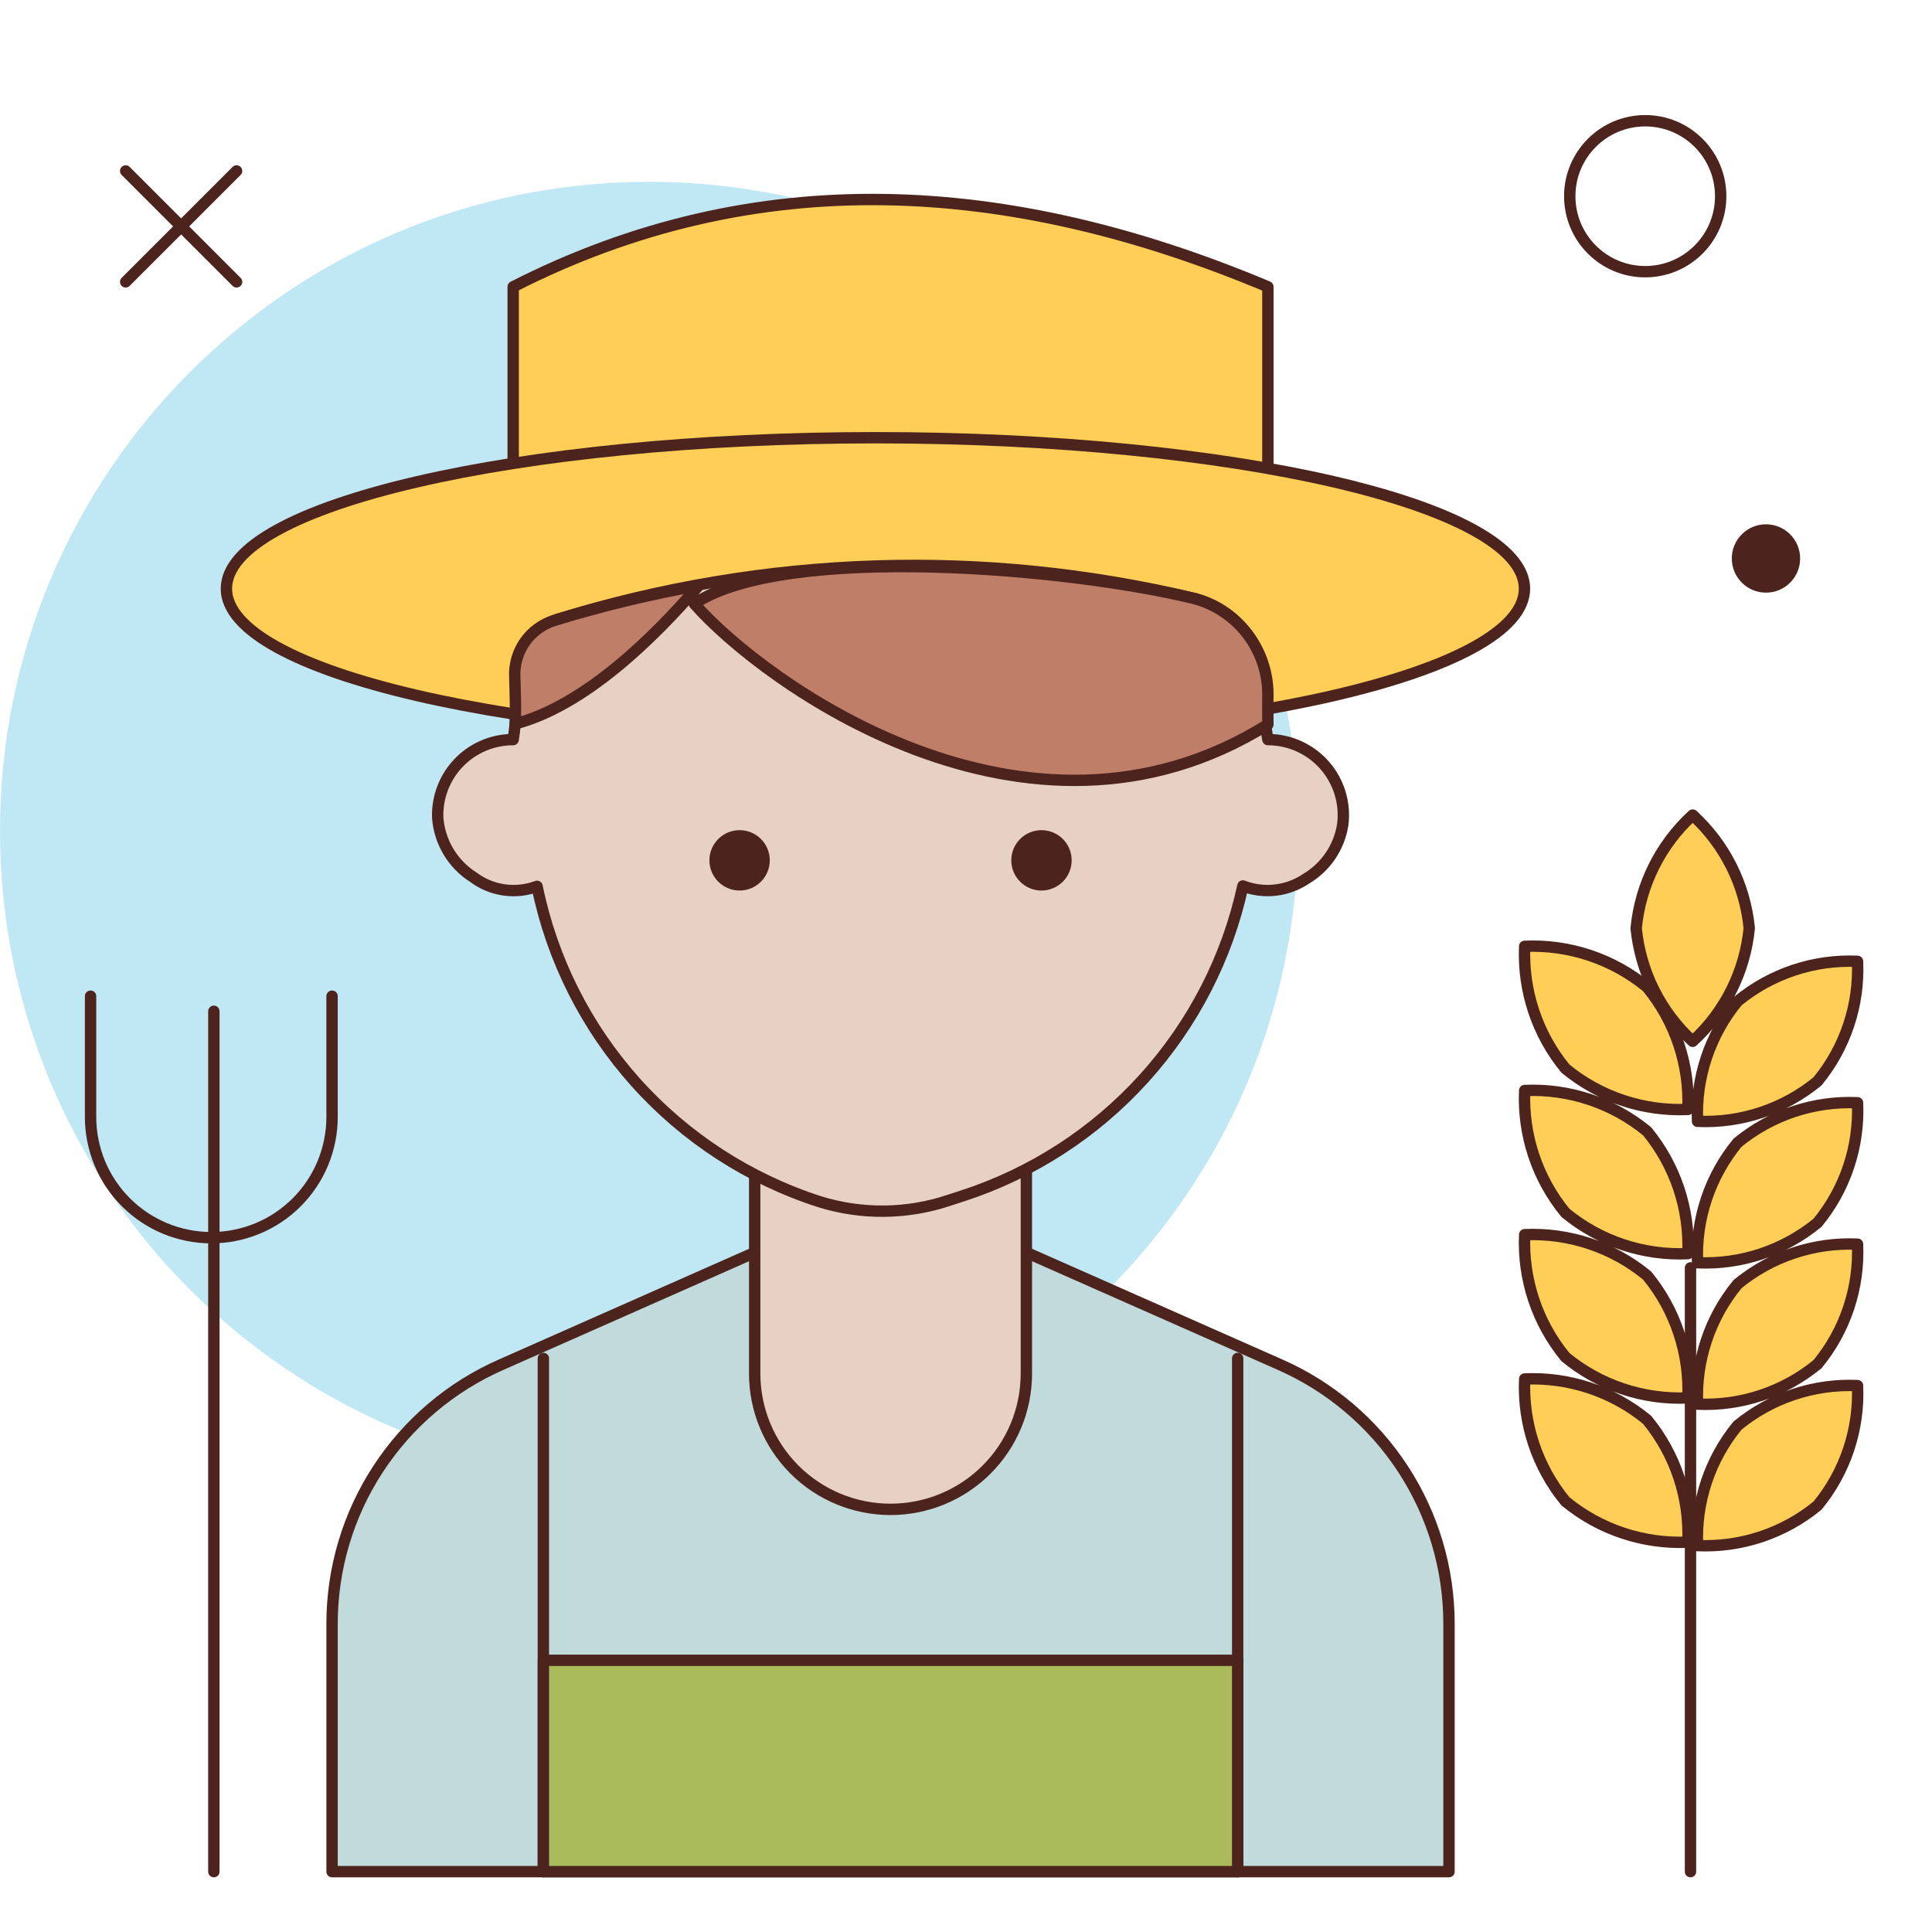 <svg width="170" height="170" viewBox="0 0 170 170" fill="none" xmlns="http://www.w3.org/2000/svg">
<path d="M57.109 130.219C88.65 130.219 114.219 104.65 114.219 73.109C114.219 41.569 88.65 16 57.109 16C25.569 16 0 41.569 0 73.109C0 104.65 25.569 130.219 57.109 130.219Z" fill="#BFE7F4"/>
<path d="M144.766 23.906C148.433 23.906 151.406 20.933 151.406 17.266C151.406 13.598 148.433 10.625 144.766 10.625C141.098 10.625 138.125 13.598 138.125 17.266C138.125 20.933 141.098 23.906 144.766 23.906Z" stroke="#4C241D" stroke-linecap="round" stroke-linejoin="round"/>
<path d="M155.391 52.148C157.051 52.148 158.397 50.801 158.397 49.141C158.397 47.48 157.051 46.134 155.391 46.134C153.73 46.134 152.384 47.48 152.384 49.141C152.384 50.801 153.73 52.148 155.391 52.148Z" fill="#4C241D"/>
<path d="M20.817 15.042L11.058 24.801" stroke="#4C241D" stroke-linecap="round" stroke-linejoin="round"/>
<path d="M11.058 15.042L20.817 24.801" stroke="#4C241D" stroke-linecap="round" stroke-linejoin="round"/>
<path d="M111.562 43.828H45.156V25.235C66.491 14.37 88.719 15.64 111.562 25.235V43.828Z" fill="#FFCE56" stroke="#4C241D" stroke-linecap="round" stroke-linejoin="round"/>
<path d="M127.5 164.688H29.219V142.84C29.226 138.013 30.635 133.292 33.276 129.251C35.917 125.211 39.675 122.025 44.094 120.081L78.359 104.922L112.638 120.081C117.054 122.027 120.81 125.214 123.448 129.254C126.087 133.294 127.494 138.014 127.5 142.84V164.688Z" fill="#C1DBDC" stroke="#4C241D" stroke-linecap="round" stroke-linejoin="round"/>
<path d="M77.031 65.078C108.572 65.078 134.141 59.132 134.141 51.797C134.141 44.462 108.572 38.516 77.031 38.516C45.491 38.516 19.922 44.462 19.922 51.797C19.922 59.132 45.491 65.078 77.031 65.078Z" fill="#FFCE56" stroke="#4C241D" stroke-linecap="round" stroke-linejoin="round"/>
<path d="M66.406 98.281H90.312V120.859C90.312 124.03 89.053 127.07 86.811 129.312C84.57 131.553 81.529 132.812 78.359 132.812C75.189 132.812 72.149 131.553 69.907 129.312C67.666 127.07 66.406 124.03 66.406 120.859V98.281Z" fill="#E7D1C4" stroke="#4C241D" stroke-linecap="round" stroke-linejoin="round"/>
<path d="M111.563 65.078C111.305 63.699 111.241 62.291 111.371 60.895C111.406 59.014 110.804 57.178 109.663 55.683C108.522 54.188 106.909 53.123 105.087 52.66C86.608 48.24 67.281 48.865 49.127 54.472C47.987 54.836 46.997 55.563 46.308 56.542C45.62 57.522 45.27 58.699 45.313 59.896C45.484 61.623 45.431 63.365 45.156 65.078C44.264 65.078 43.38 65.257 42.558 65.606C41.736 65.954 40.993 66.465 40.373 67.108C39.753 67.75 39.269 68.511 38.95 69.345C38.631 70.179 38.483 71.068 38.516 71.96C38.595 73.017 38.921 74.041 39.467 74.949C40.012 75.858 40.763 76.626 41.658 77.193C42.45 77.784 43.378 78.166 44.356 78.305C45.334 78.444 46.332 78.336 47.257 77.99C48.569 84.404 51.562 90.354 55.931 95.231C60.299 100.107 65.885 103.734 72.117 105.74C75.83 106.894 79.812 106.851 83.499 105.618L84.679 105.235C90.819 103.243 96.329 99.676 100.66 94.89C104.991 90.104 107.992 84.266 109.363 77.958C110.272 78.307 111.252 78.432 112.22 78.322C113.188 78.212 114.115 77.87 114.923 77.326C115.779 76.82 116.512 76.13 117.07 75.306C117.628 74.483 117.997 73.546 118.15 72.564C118.27 71.628 118.189 70.677 117.913 69.775C117.637 68.873 117.172 68.04 116.548 67.332C115.925 66.623 115.158 66.056 114.298 65.668C113.439 65.279 112.506 65.078 111.563 65.078V65.078Z" fill="#E7D1C4" stroke="#4C241D" stroke-linecap="round" stroke-linejoin="round"/>
<path d="M91.641 78.359C93.108 78.359 94.297 77.17 94.297 75.703C94.297 74.236 93.108 73.047 91.641 73.047C90.174 73.047 88.984 74.236 88.984 75.703C88.984 77.17 90.174 78.359 91.641 78.359Z" fill="#4C241D"/>
<path d="M65.078 78.359C66.545 78.359 67.734 77.17 67.734 75.703C67.734 74.236 66.545 73.047 65.078 73.047C63.611 73.047 62.422 74.236 62.422 75.703C62.422 77.17 63.611 78.359 65.078 78.359Z" fill="#4C241D"/>
<path d="M148.75 111.562V164.688" stroke="#4C241D" stroke-linecap="round" stroke-linejoin="round"/>
<path d="M159.927 95.147C156.964 97.586 153.203 98.84 149.369 98.666C149.197 94.833 150.451 91.072 152.888 88.108C155.852 85.671 159.614 84.417 163.447 84.588C163.62 88.422 162.366 92.184 159.927 95.147V95.147ZM153.919 81.674C153.547 85.493 151.774 89.039 148.941 91.627C146.111 89.038 144.34 85.493 143.969 81.674C144.339 77.855 146.11 74.309 148.941 71.719C151.774 74.308 153.548 77.855 153.919 81.674V81.674ZM159.927 107.591C156.964 110.029 153.202 111.283 149.369 111.111C149.197 107.277 150.451 103.516 152.888 100.552C155.852 98.114 159.613 96.86 163.447 97.033C163.62 100.866 162.366 104.628 159.927 107.591V107.591ZM159.927 120.033C156.964 122.472 153.203 123.726 149.369 123.553C149.197 119.719 150.451 115.958 152.888 112.994C155.852 110.557 159.614 109.303 163.447 109.475C163.62 113.308 162.366 117.07 159.927 120.033ZM159.927 132.478C156.964 134.916 153.203 136.171 149.369 136C149.197 132.166 150.451 128.405 152.888 125.441C155.852 123.003 159.613 121.749 163.447 121.922C163.619 125.755 162.365 129.515 159.927 132.478V132.478Z" fill="#FFCE56" stroke="#4C241D" stroke-linecap="round" stroke-linejoin="round"/>
<path d="M137.748 94.031C140.771 96.519 144.608 97.797 148.519 97.62C148.692 93.713 147.413 89.879 144.928 86.859C141.906 84.372 138.069 83.093 134.159 83.268C133.986 87.176 135.264 91.01 137.748 94.031V94.031ZM137.748 106.723C140.771 109.21 144.608 110.489 148.519 110.311C148.694 106.401 147.415 102.565 144.928 99.543C141.906 97.056 138.069 95.777 134.159 95.954C133.984 99.864 135.262 103.7 137.748 106.723V106.723ZM137.748 119.414C140.771 121.902 144.608 123.181 148.519 123.006C148.694 119.095 147.415 115.258 144.928 112.235C141.907 109.745 138.07 108.465 134.159 108.641C133.982 112.552 135.261 116.39 137.748 119.414V119.414ZM137.748 132.106C140.771 134.593 144.608 135.873 148.519 135.697C148.695 131.787 147.415 127.951 144.928 124.929C141.906 122.441 138.069 121.162 134.159 121.338C133.984 125.247 135.262 129.083 137.748 132.106V132.106Z" fill="#FFCE56" stroke="#4C241D" stroke-linecap="round" stroke-linejoin="round"/>
<path d="M108.906 119.531V164.688" stroke="#4C241D" stroke-linecap="round" stroke-linejoin="round"/>
<path d="M47.812 119.531V164.688" stroke="#4C241D" stroke-linecap="round" stroke-linejoin="round"/>
<path d="M108.906 146.094H47.812V164.688H108.906V146.094Z" fill="#A9BA5A" stroke="#4C241D" stroke-linecap="round" stroke-linejoin="round"/>
<path d="M29.219 87.656V98.281C29.219 101.099 28.099 103.802 26.107 105.794C24.114 107.787 21.412 108.906 18.594 108.906V108.906C15.776 108.906 13.073 107.787 11.081 105.794C9.088 103.802 7.969 101.099 7.969 98.281V87.656" stroke="#4C241D" stroke-linecap="round" stroke-linejoin="round"/>
<path d="M18.817 164.688V88.984" stroke="#4C241D" stroke-linecap="round" stroke-linejoin="round"/>
<path d="M61.094 53.125C67.062 59.941 90.312 77.031 111.563 63.75C111.563 61.094 111.544 62.239 111.563 61.094C111.56 59.19 110.937 57.339 109.786 55.822C108.635 54.306 107.02 53.207 105.187 52.692C94.103 49.951 69.062 47.812 61.094 53.125ZM45.345 63.689C51.406 62.095 57.433 56.233 61.482 51.523C57.179 52.294 52.927 53.321 48.748 54.599C47.713 54.929 46.816 55.589 46.192 56.477C45.568 57.365 45.253 58.434 45.294 59.519C45.345 60.987 45.377 62.587 45.345 63.689Z" fill="#BF7E68" stroke="#4C241D" stroke-linecap="round" stroke-linejoin="round"/>
</svg>
